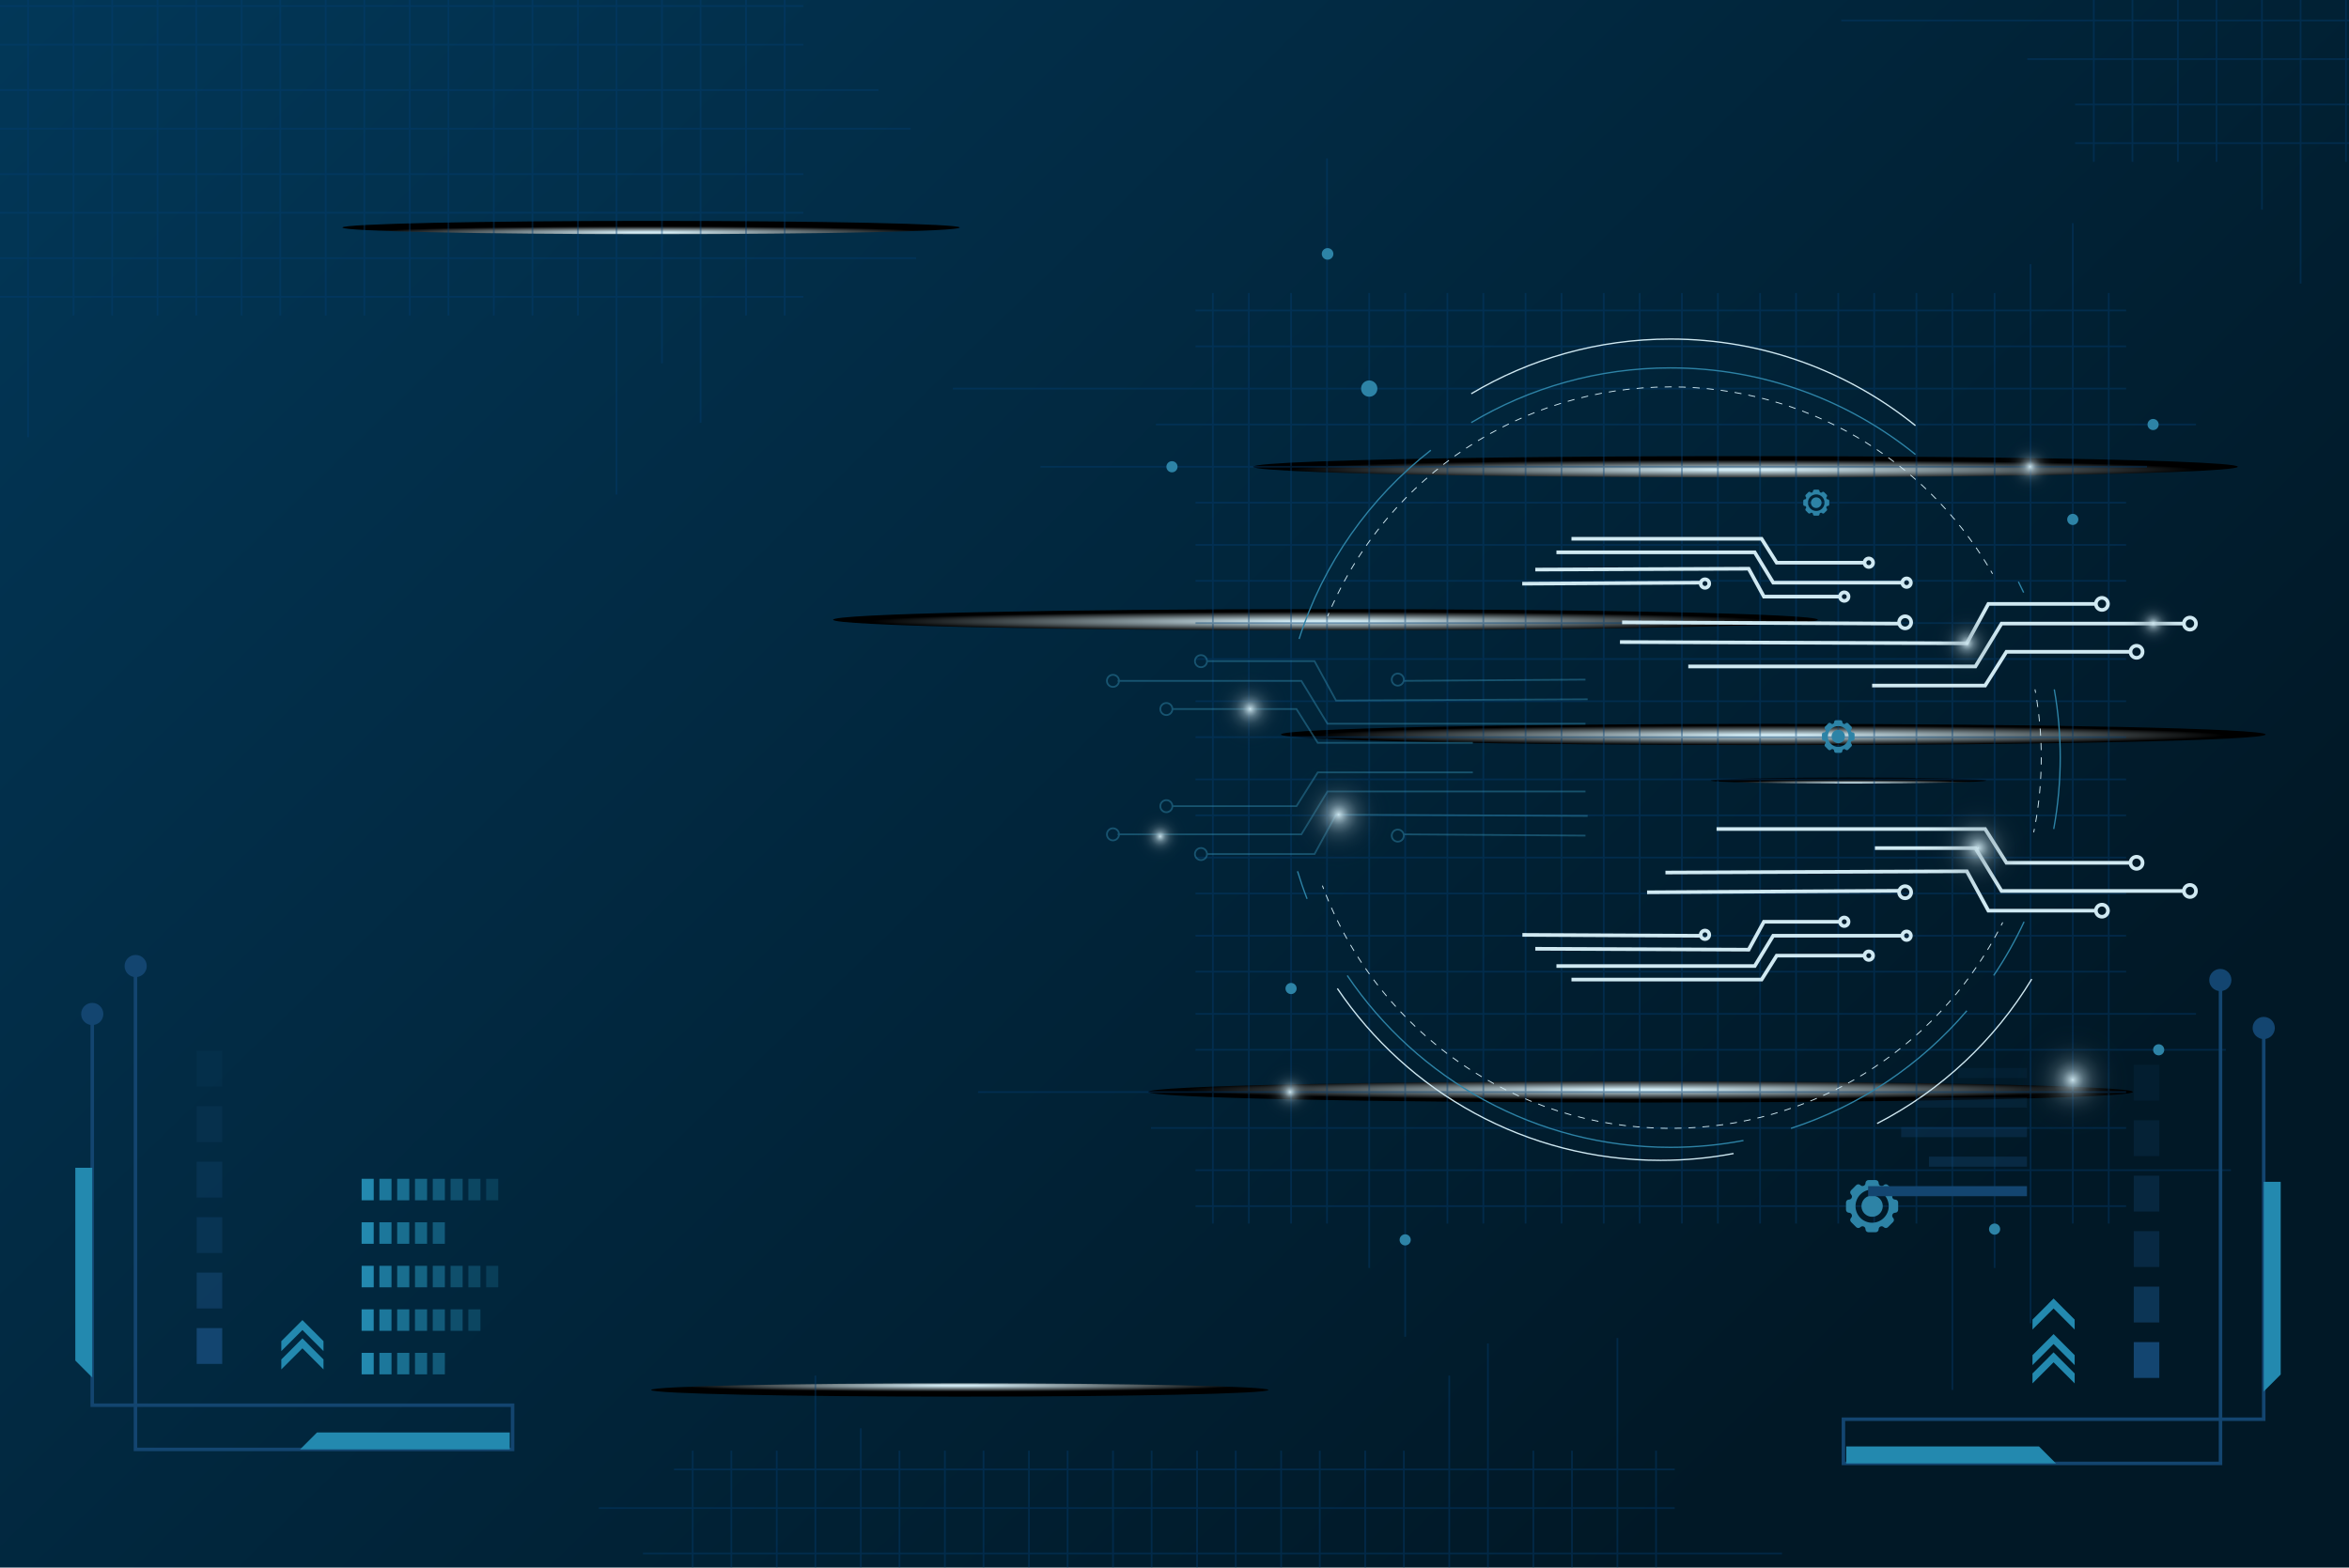 <?xml version="1.0" encoding="UTF-8"?>
<svg xmlns="http://www.w3.org/2000/svg" xmlns:xlink="http://www.w3.org/1999/xlink" viewBox="0 0 1348.47 900">
  <defs>
    <style>
      .cls-1, .cls-2, .cls-3, .cls-4, .cls-5, .cls-6, .cls-7, .cls-8, .cls-9, .cls-10 {
        fill: none;
      }

      .cls-1, .cls-2, .cls-3, .cls-4, .cls-5, .cls-7, .cls-8, .cls-9, .cls-10 {
        stroke-miterlimit: 10;
      }

      .cls-1, .cls-2, .cls-3, .cls-9, .cls-10 {
        stroke: #d0e9f2;
      }

      .cls-1, .cls-2, .cls-9, .cls-10 {
        stroke-width: .5px;
      }

      .cls-11 {
        opacity: .22;
      }

      .cls-11, .cls-12, .cls-13, .cls-14, .cls-15, .cls-16, .cls-17, .cls-18, .cls-19, .cls-20, .cls-21, .cls-22, .cls-23, .cls-24, .cls-25, .cls-26, .cls-27, .cls-6, .cls-28, .cls-29, .cls-30, .cls-31, .cls-32, .cls-33, .cls-34, .cls-35, .cls-36, .cls-37, .cls-38, .cls-39, .cls-40, .cls-41, .cls-42, .cls-43 {
        stroke-width: 0px;
      }

      .cls-11, .cls-12, .cls-17, .cls-21, .cls-25, .cls-29 {
        fill: #134570;
      }

      .cls-12, .cls-44 {
        opacity: .4;
      }

      .cls-13 {
        fill: url(#radial-gradient-16);
      }

      .cls-14 {
        opacity: .53;
      }

      .cls-14, .cls-19, .cls-22, .cls-24, .cls-28, .cls-38, .cls-40, .cls-42 {
        fill: #2389af;
      }

      .cls-2 {
        stroke-dasharray: 0 0 4 4;
      }

      .cls-15 {
        fill: url(#linear-gradient);
      }

      .cls-16 {
        fill: #2d83a6;
      }

      .cls-18 {
        fill: url(#radial-gradient-7);
      }

      .cls-18, .cls-30, .cls-31, .cls-32, .cls-33, .cls-34, .cls-36 {
        mix-blend-mode: color-dodge;
      }

      .cls-45 {
        opacity: .5;
      }

      .cls-3, .cls-8 {
        stroke-width: .75px;
      }

      .cls-20 {
        fill: #d0e9f2;
      }

      .cls-21 {
        opacity: .34;
      }

      .cls-22 {
        opacity: .82;
      }

      .cls-23 {
        fill: url(#radial-gradient-8);
      }

      .cls-46 {
        isolation: isolate;
      }

      .cls-24 {
        opacity: .32;
      }

      .cls-4 {
        stroke: #023e73;
      }

      .cls-25 {
        opacity: .64;
      }

      .cls-26 {
        fill: url(#radial-gradient-13);
      }

      .cls-5 {
        stroke: #134570;
        stroke-width: 2px;
      }

      .cls-27 {
        fill: url(#radial-gradient-12);
      }

      .cls-28 {
        opacity: .24;
      }

      .cls-29 {
        opacity: .15;
      }

      .cls-30 {
        fill: url(#radial-gradient);
      }

      .cls-31 {
        fill: url(#radial-gradient-3);
      }

      .cls-32 {
        fill: url(#radial-gradient-5);
      }

      .cls-47 {
        clip-path: url(#clippath);
      }

      .cls-7, .cls-8 {
        stroke: #2d83a6;
      }

      .cls-33 {
        fill: url(#radial-gradient-4);
      }

      .cls-34 {
        fill: url(#radial-gradient-2);
      }

      .cls-35 {
        fill: url(#radial-gradient-14);
      }

      .cls-36 {
        fill: url(#radial-gradient-6);
      }

      .cls-37 {
        fill: url(#radial-gradient-10);
      }

      .cls-38 {
        opacity: .62;
      }

      .cls-39 {
        fill: url(#radial-gradient-15);
      }

      .cls-40 {
        opacity: .72;
      }

      .cls-41 {
        fill: url(#radial-gradient-9);
      }

      .cls-42 {
        opacity: .41;
      }

      .cls-43 {
        fill: url(#radial-gradient-11);
      }

      .cls-9 {
        stroke-dasharray: 0 0 4.14 4.14;
      }

      .cls-10 {
        stroke-dasharray: 0 0 4.03 4.03;
      }
    </style>
    <linearGradient id="linear-gradient" x1="63.46" y1="-177.28" x2="1027.87" y2="813.19" gradientUnits="userSpaceOnUse">
      <stop offset=".04" stop-color="#023859"/>
      <stop offset="1" stop-color="#011826"/>
    </linearGradient>
    <radialGradient id="radial-gradient" cx="259.92" cy="1454.24" fx="259.92" fy="1454.24" r="60.6" gradientTransform="translate(-270.63 480.3) scale(4.66 .1)" gradientUnits="userSpaceOnUse">
      <stop offset=".07" stop-color="#d0e9f2"/>
      <stop offset=".92" stop-color="#000"/>
    </radialGradient>
    <radialGradient id="radial-gradient-2" cx="272.83" cy="-2106.43" fx="272.83" fy="-2106.43" r="60.6" xlink:href="#radial-gradient"/>
    <radialGradient id="radial-gradient-3" cx="221.14" cy="-1235.09" fx="221.14" fy="-1235.09" r="60.6" xlink:href="#radial-gradient"/>
    <radialGradient id="radial-gradient-4" cx="138.15" cy="-3468.9" fx="138.15" fy="-3468.9" r="37.99" xlink:href="#radial-gradient"/>
    <radialGradient id="radial-gradient-5" cx="176.14" cy="3151.9" fx="176.14" fy="3151.9" r="37.99" xlink:href="#radial-gradient"/>
    <radialGradient id="radial-gradient-6" cx="-713.38" cy="-817.42" fx="-713.38" fy="-817.42" r="60.61" gradientTransform="translate(130.09 425.07) rotate(-180) scale(1.31 .03)" xlink:href="#radial-gradient"/>
    <radialGradient id="radial-gradient-7" cx="276.26" cy="-581.45" fx="276.26" fy="-581.45" r="60.6" xlink:href="#radial-gradient"/>
    <radialGradient id="radial-gradient-8" cx="1129.1" cy="369.34" fx="1129.1" fy="369.34" r="39.73" gradientTransform="translate(1312.22 -804.43) rotate(80.75)" gradientUnits="userSpaceOnUse">
      <stop offset="0" stop-color="#d0e9f2"/>
      <stop offset=".01" stop-color="rgba(200, 225, 234, .96)" stop-opacity=".96"/>
      <stop offset=".1" stop-color="rgba(154, 178, 189, .74)" stop-opacity=".74"/>
      <stop offset=".19" stop-color="rgba(113, 137, 148, .54)" stop-opacity=".54"/>
      <stop offset=".28" stop-color="rgba(78, 102, 114, .38)" stop-opacity=".38"/>
      <stop offset=".37" stop-color="rgba(50, 74, 86, .24)" stop-opacity=".24"/>
      <stop offset=".47" stop-color="rgba(28, 52, 65, .13)" stop-opacity=".13"/>
      <stop offset=".56" stop-color="rgba(13, 36, 50, .06)" stop-opacity=".06"/>
      <stop offset=".67" stop-color="rgba(3, 27, 40, .01)" stop-opacity=".01"/>
      <stop offset=".78" stop-color="#011826" stop-opacity="0"/>
    </radialGradient>
    <radialGradient id="radial-gradient-9" cx="717.66" cy="407.08" fx="717.66" fy="407.08" r="44.12" gradientTransform="matrix(1,0,0,1,0,0)" xlink:href="#radial-gradient-8"/>
    <radialGradient id="radial-gradient-10" cx="1165.39" cy="267.98" fx="1165.39" fy="267.98" r="33.39" gradientTransform="matrix(1,0,0,1,0,0)" xlink:href="#radial-gradient-8"/>
    <radialGradient id="radial-gradient-11" cx="1189.9" cy="619.98" fx="1189.9" fy="619.98" r="61.16" gradientTransform="translate(1517.9 -681.04) rotate(76.63)" xlink:href="#radial-gradient-8"/>
    <radialGradient id="radial-gradient-12" cx="740.54" cy="626.98" fx="740.54" fy="626.98" r="33.39" gradientTransform="translate(1237.63 -206.34) rotate(80.56)" xlink:href="#radial-gradient-8"/>
    <radialGradient id="radial-gradient-13" cx="768.47" cy="467.72" fx="768.47" fy="467.72" r="58.75" gradientTransform="translate(1048.37 -387.25) rotate(76.8)" xlink:href="#radial-gradient-8"/>
    <radialGradient id="radial-gradient-14" cx="1135.51" cy="486.93" fx="1135.51" fy="486.93" r="58.75" gradientTransform="translate(1315.86 -735.35) rotate(75.18)" xlink:href="#radial-gradient-8"/>
    <radialGradient id="radial-gradient-15" cx="1236.01" cy="358.03" fx="1236.01" fy="358.03" r="30.45" gradientTransform="translate(1391.92 -919.32) rotate(80.8)" xlink:href="#radial-gradient-8"/>
    <radialGradient id="radial-gradient-16" cx="666.1" cy="480.19" fx="666.1" fy="480.19" r="30.45" gradientTransform="translate(589.73 -337.39) rotate(48.88)" xlink:href="#radial-gradient-8"/>
    <clipPath id="clippath">
      <rect class="cls-6" width="1348.47" height="900"/>
    </clipPath>
  </defs>
  <g class="cls-46">
    <g id="Layer_2" data-name="Layer 2">
      <g id="OBJECTS">
        <g>
          <rect class="cls-15" width="1348.47" height="900"/>
          <g>
            <path class="cls-30" d="M1224.43,626.89c0,3.37-126.54,6.11-282.64,6.11s-282.64-2.74-282.64-6.11,126.54-6.11,282.64-6.11,282.64,2.74,282.64,6.11Z"/>
            <ellipse class="cls-34" cx="1001.98" cy="267.98" rx="282.64" ry="6.11"/>
            <path class="cls-31" d="M1043.54,355.81c0,3.37-126.54,6.11-282.64,6.11s-282.64-2.74-282.64-6.11,126.54-6.11,282.64-6.11,282.64,2.74,282.64,6.11Z"/>
            <ellipse class="cls-33" cx="373.77" cy="130.64" rx="177.19" ry="3.83"/>
            <path class="cls-32" d="M728.16,798.02c0,2.12-79.33,3.83-177.19,3.83s-177.19-1.71-177.19-3.83,79.33-3.83,177.19-3.83,177.19,1.71,177.19,3.83Z"/>
            <ellipse class="cls-36" cx="1061.19" cy="448.12" rx="79.09" ry="1.71"/>
            <path class="cls-18" d="M1300.62,421.69c0,3.37-126.54,6.11-282.64,6.11s-282.64-2.74-282.64-6.11,126.54-6.11,282.64-6.11,282.64,2.74,282.64,6.11Z"/>
            <g class="cls-44">
              <g>
                <line class="cls-4" x1="716.91" y1="168.24" x2="716.91" y2="702.47"/>
                <line class="cls-4" x1="696.27" y1="702.47" x2="696.27" y2="168.24"/>
                <line class="cls-4" x1="761.78" y1="90.95" x2="761.78" y2="702.47"/>
                <line class="cls-4" x1="741.15" y1="702.47" x2="741.15" y2="168.24"/>
                <line class="cls-4" x1="806.66" y1="168.24" x2="806.66" y2="767.46"/>
                <line class="cls-4" x1="786.02" y1="728" x2="786.02" y2="168.24"/>
                <line class="cls-4" x1="851.53" y1="168.24" x2="851.53" y2="702.47"/>
                <line class="cls-4" x1="830.9" y1="702.47" x2="830.9" y2="168.24"/>
                <line class="cls-4" x1="896.41" y1="168.24" x2="896.41" y2="702.47"/>
                <line class="cls-4" x1="875.77" y1="702.47" x2="875.77" y2="168.24"/>
                <line class="cls-4" x1="941.28" y1="168.24" x2="941.28" y2="702.47"/>
                <line class="cls-4" x1="920.65" y1="702.47" x2="920.65" y2="168.24"/>
                <line class="cls-4" x1="986.16" y1="168.24" x2="986.16" y2="702.47"/>
                <line class="cls-4" x1="965.52" y1="702.47" x2="965.52" y2="168.24"/>
                <line class="cls-4" x1="1031.03" y1="168.24" x2="1031.03" y2="702.47"/>
                <line class="cls-4" x1="1010.4" y1="702.47" x2="1010.4" y2="168.24"/>
                <line class="cls-4" x1="1075.9" y1="168.24" x2="1075.9" y2="702.47"/>
                <line class="cls-4" x1="1055.27" y1="702.47" x2="1055.27" y2="168.24"/>
                <line class="cls-4" x1="1120.78" y1="168.24" x2="1120.78" y2="798.02"/>
                <line class="cls-4" x1="1100.15" y1="702.47" x2="1100.15" y2="168.24"/>
                <line class="cls-4" x1="1165.65" y1="151.66" x2="1165.65" y2="759.73"/>
                <line class="cls-4" x1="1145.02" y1="728" x2="1145.02" y2="168.24"/>
                <line class="cls-4" x1="1210.53" y1="168.24" x2="1210.53" y2="702.47"/>
                <line class="cls-4" x1="1189.9" y1="702.47" x2="1189.9" y2="128.12"/>
              </g>
              <g>
                <line class="cls-4" x1="686.29" y1="671.85" x2="1280.68" y2="671.85"/>
                <line class="cls-4" x1="1220.52" y1="692.48" x2="686.29" y2="692.48"/>
                <line class="cls-4" x1="561.46" y1="626.98" x2="1220.52" y2="626.98"/>
                <line class="cls-4" x1="1220.52" y1="647.61" x2="660.76" y2="647.61"/>
                <line class="cls-4" x1="686.29" y1="582.1" x2="1260.63" y2="582.1"/>
                <line class="cls-4" x1="1277.78" y1="602.73" x2="686.29" y2="602.73"/>
                <line class="cls-4" x1="686.29" y1="537.23" x2="1220.52" y2="537.23"/>
                <line class="cls-4" x1="1220.52" y1="557.86" x2="686.29" y2="557.86"/>
                <line class="cls-4" x1="686.29" y1="492.35" x2="1220.52" y2="492.35"/>
                <line class="cls-4" x1="1220.52" y1="512.98" x2="686.29" y2="512.98"/>
                <line class="cls-4" x1="686.29" y1="447.48" x2="1220.52" y2="447.48"/>
                <line class="cls-4" x1="1220.52" y1="468.11" x2="686.29" y2="468.11"/>
                <line class="cls-4" x1="686.29" y1="402.6" x2="1220.52" y2="402.6"/>
                <line class="cls-4" x1="1220.52" y1="423.23" x2="686.29" y2="423.23"/>
                <line class="cls-4" x1="686.29" y1="357.73" x2="1220.52" y2="357.73"/>
                <line class="cls-4" x1="1220.52" y1="378.36" x2="686.29" y2="378.36"/>
                <line class="cls-4" x1="686.29" y1="312.85" x2="1220.52" y2="312.85"/>
                <line class="cls-4" x1="1220.52" y1="333.48" x2="686.29" y2="333.48"/>
                <line class="cls-4" x1="597.3" y1="267.98" x2="1232.51" y2="267.98"/>
                <line class="cls-4" x1="1220.52" y1="288.61" x2="686.29" y2="288.61"/>
                <line class="cls-4" x1="547" y1="223.1" x2="1220.52" y2="223.1"/>
                <line class="cls-4" x1="1260.63" y1="243.73" x2="663.56" y2="243.73"/>
                <line class="cls-4" x1="686.29" y1="178.23" x2="1220.52" y2="178.23"/>
                <line class="cls-4" x1="1220.52" y1="198.86" x2="686.29" y2="198.86"/>
              </g>
            </g>
            <g class="cls-45">
              <polyline class="cls-7" points="911.4 401.49 766.97 402.21 754.62 379.59 692.9 379.59"/>
              <line class="cls-7" x1="910.16" y1="390.18" x2="805.88" y2="390.9"/>
              <polyline class="cls-7" points="845.49 426.49 756.49 426.49 744.25 407.08 672.78 407.08"/>
              <polyline class="cls-7" points="910.16 415.5 762.06 415.5 747.07 390.9 641.59 390.9"/>
              <path class="cls-7" d="M635.44,390.9c0-1.92,1.55-3.47,3.47-3.47s3.47,1.55,3.47,3.47-1.55,3.47-3.47,3.47-3.47-1.55-3.47-3.47Z"/>
              <path class="cls-7" d="M666.09,407.08c0-1.92,1.55-3.47,3.47-3.47s3.47,1.55,3.47,3.47-1.55,3.47-3.47,3.47-3.47-1.55-3.47-3.47Z"/>
              <path class="cls-7" d="M685.96,379.59c0-1.92,1.55-3.47,3.47-3.47s3.47,1.55,3.47,3.47-1.55,3.47-3.47,3.47-3.47-1.55-3.47-3.47Z"/>
              <path class="cls-7" d="M798.94,390.18c0-1.92,1.55-3.47,3.47-3.47s3.47,1.55,3.47,3.47-1.55,3.47-3.47,3.47-3.47-1.55-3.47-3.47Z"/>
            </g>
            <g class="cls-45">
              <polyline class="cls-7" points="911.4 468.44 766.97 467.72 754.62 490.34 692.9 490.34"/>
              <line class="cls-7" x1="910.16" y1="479.75" x2="805.88" y2="479.03"/>
              <polyline class="cls-7" points="845.49 443.44 756.49 443.44 744.25 462.85 672.78 462.85"/>
              <polyline class="cls-7" points="910.16 454.43 762.06 454.43 747.07 479.03 641.59 479.03"/>
              <path class="cls-7" d="M635.44,479.03c0,1.92,1.55,3.47,3.47,3.47s3.47-1.55,3.47-3.47-1.55-3.47-3.47-3.47-3.47,1.55-3.47,3.47Z"/>
              <path class="cls-7" d="M666.09,462.85c0,1.92,1.55,3.47,3.47,3.47s3.47-1.55,3.47-3.47-1.55-3.47-3.47-3.47-3.47,1.55-3.47,3.47Z"/>
              <path class="cls-7" d="M685.96,490.34c0,1.92,1.55,3.47,3.47,3.47s3.47-1.55,3.47-3.47-1.55-3.47-3.47-3.47-3.47,1.55-3.47,3.47Z"/>
              <path class="cls-7" d="M798.94,479.75c0,1.92,1.55,3.47,3.47,3.47s3.47-1.55,3.47-3.47-1.55-3.47-3.47-3.47-3.47,1.55-3.47,3.47Z"/>
            </g>
            <g>
              <path class="cls-1" d="M1168.21,395.8c.12.65.24,1.31.36,1.97"/>
              <path class="cls-9" d="M1169.25,401.84c1.69,10.79,2.56,21.86,2.56,33.12,0,13.29-1.22,26.29-3.55,38.9"/>
              <path class="cls-1" d="M1167.87,475.9c-.13.65-.26,1.31-.39,1.96"/>
            </g>
            <g>
              <path class="cls-1" d="M762.11,353.83c.25-.62.51-1.23.77-1.84"/>
              <path class="cls-10" d="M764.49,348.3c33.19-74.36,107.78-126.18,194.47-126.18,77.72,0,145.71,41.65,182.86,103.85"/>
              <path class="cls-1" d="M1142.84,327.7c.34.58.67,1.15,1,1.73"/>
            </g>
            <g>
              <path class="cls-1" d="M1149.68,529.56c-.3.6-.6,1.19-.9,1.79"/>
              <path class="cls-2" d="M1146.94,534.9c-35.79,67.19-106.55,112.92-187.98,112.92-90.31,0-167.48-56.24-198.4-135.6"/>
              <path class="cls-1" d="M759.84,510.35c-.24-.62-.47-1.25-.7-1.88"/>
            </g>
            <path class="cls-8" d="M844.59,242.61c33.47-19.94,72.58-31.39,114.36-31.39,53.28,0,102.2,18.62,140.63,49.7"/>
            <path class="cls-3" d="M844.59,226.05c33.47-19.94,72.58-31.39,114.36-31.39,53.28,0,102.2,18.62,140.63,49.7"/>
            <path class="cls-8" d="M745.76,366.84c13.84-43.36,40.55-80.97,75.62-108.35"/>
            <path class="cls-8" d="M750.35,516.05c-2.02-5.18-3.85-10.46-5.48-15.83"/>
            <path class="cls-8" d="M1000.86,654.8c-13.58,2.57-27.58,3.92-41.91,3.92-77.23,0-145.33-39.13-185.54-98.65"/>
            <path class="cls-3" d="M995.19,662.27c-13.58,2.57-27.58,3.92-41.91,3.92-77.23,0-145.33-39.13-185.54-98.65"/>
            <path class="cls-8" d="M1129.1,580.29c-26.49,30.98-61.29,54.64-100.96,67.53"/>
            <path class="cls-3" d="M1166.34,562.13c-21.15,34.85-51.69,63.81-88.76,82.91"/>
            <path class="cls-8" d="M1161.95,529.22c-5.01,10.78-10.86,21.09-17.45,30.85"/>
            <path class="cls-8" d="M1179.29,395.8c2.25,12.72,3.42,25.81,3.42,39.17s-1.29,27.69-3.74,40.98"/>
            <path class="cls-8" d="M1158.68,333.98c1.04,2.05,2.05,4.12,3.02,6.21"/>
            <g>
              <polygon class="cls-20" points="1203.17 523.9 1140.83 523.9 1128.47 501.27 956.08 501.99 956.07 499.9 1129.72 499.17 1142.07 521.8 1203.17 521.8 1203.17 523.9"/>
              <rect class="cls-20" x="945.5" y="510.85" width="144.69" height="2.1" transform="translate(-3 6.01) rotate(-.34)"/>
              <polygon class="cls-20" points="1223.28 496.4 1151.24 496.4 1139 476.99 985.41 476.99 985.41 474.9 1140.15 474.9 1152.4 494.31 1223.28 494.31 1223.28 496.4"/>
              <polygon class="cls-20" points="1254.48 512.58 1148.41 512.58 1133.42 487.98 1076.31 487.98 1076.31 485.88 1134.6 485.88 1149.59 510.49 1254.48 510.49 1254.48 512.58"/>
              <path class="cls-20" d="M1257.16,516.05c-2.49,0-4.52-2.03-4.52-4.52s2.03-4.52,4.52-4.52,4.52,2.03,4.52,4.52-2.03,4.52-4.52,4.52ZM1257.16,509.11c-1.34,0-2.42,1.09-2.42,2.42s1.09,2.42,2.42,2.42,2.42-1.09,2.42-2.42-1.09-2.42-2.42-2.42Z"/>
              <path class="cls-20" d="M1226.51,499.87c-2.49,0-4.52-2.03-4.52-4.52s2.03-4.52,4.52-4.52,4.52,2.03,4.52,4.52-2.03,4.52-4.52,4.52ZM1226.51,492.93c-1.34,0-2.42,1.09-2.42,2.42s1.09,2.42,2.42,2.42,2.42-1.09,2.42-2.42-1.09-2.42-2.42-2.42Z"/>
              <path class="cls-20" d="M1206.64,527.37c-2.49,0-4.52-2.03-4.52-4.52s2.03-4.52,4.52-4.52,4.52,2.03,4.52,4.52-2.03,4.52-4.52,4.52ZM1206.64,520.43c-1.34,0-2.42,1.09-2.42,2.42s1.09,2.42,2.42,2.42,2.42-1.09,2.42-2.42-1.09-2.42-2.42-2.42Z"/>
              <path class="cls-20" d="M1093.66,516.78c-2.49,0-4.52-2.03-4.52-4.52s2.03-4.52,4.52-4.52,4.52,2.03,4.52,4.52-2.03,4.52-4.52,4.52ZM1093.66,509.83c-1.34,0-2.42,1.09-2.42,2.42s1.09,2.42,2.42,2.42,2.42-1.09,2.42-2.42-1.09-2.42-2.42-2.42Z"/>
            </g>
            <g>
              <polygon class="cls-20" points="1004.46 546.28 1003.84 546.28 881.35 545.77 881.36 543.67 1003.22 544.18 1011.96 528.16 1056.28 528.16 1056.28 530.26 1013.21 530.26 1004.46 546.28"/>
              <rect class="cls-20" x="924.04" y="485.75" width="2.1" height="102.43" transform="translate(383.52 1459.36) rotate(-89.71)"/>
              <polygon class="cls-20" points="1011.84 563.46 902.12 563.46 902.12 561.37 1010.68 561.37 1019.35 547.63 1070.52 547.63 1070.52 549.72 1020.5 549.72 1011.84 563.46"/>
              <polygon class="cls-20" points="1007.91 555.69 893.49 555.69 893.49 553.59 1006.73 553.59 1017.34 536.17 1092.6 536.17 1092.6 538.27 1018.52 538.27 1007.91 555.69"/>
              <path class="cls-20" d="M1094.5,540.72c-1.93,0-3.5-1.57-3.5-3.51s1.57-3.5,3.5-3.5,3.51,1.57,3.51,3.5-1.57,3.51-3.51,3.51ZM1094.5,535.81c-.78,0-1.41.63-1.41,1.41s.63,1.41,1.41,1.41,1.41-.63,1.41-1.41-.63-1.41-1.41-1.41Z"/>
              <path class="cls-20" d="M1072.8,552.18c-1.93,0-3.5-1.57-3.5-3.51s1.57-3.51,3.5-3.51,3.51,1.57,3.51,3.51-1.57,3.51-3.51,3.51ZM1072.8,547.27c-.78,0-1.41.63-1.41,1.41s.63,1.41,1.41,1.41,1.41-.63,1.41-1.41-.63-1.41-1.41-1.41Z"/>
              <path class="cls-20" d="M1058.73,532.72c-1.93,0-3.51-1.57-3.51-3.51s1.57-3.5,3.51-3.5,3.5,1.57,3.5,3.5-1.57,3.51-3.5,3.51ZM1058.73,527.8c-.78,0-1.41.63-1.41,1.41s.63,1.41,1.41,1.41,1.41-.63,1.41-1.41-.63-1.41-1.41-1.41Z"/>
              <path class="cls-20" d="M978.76,540.21c-1.93,0-3.51-1.57-3.51-3.5s1.57-3.51,3.51-3.51,3.51,1.57,3.51,3.51-1.57,3.5-3.51,3.5ZM978.76,535.3c-.78,0-1.41.63-1.41,1.41s.63,1.41,1.41,1.41,1.41-.63,1.41-1.41-.63-1.41-1.41-1.41Z"/>
            </g>
            <g>
              <polygon class="cls-20" points="1056.28 343.58 1011.96 343.58 1003.22 327.56 881.36 328.07 881.35 325.97 1004.46 325.46 1013.21 341.48 1056.28 341.48 1056.28 343.58"/>
              <rect class="cls-20" x="873.87" y="333.73" width="102.43" height="2.1" transform="translate(-1.93 5.37) rotate(-.33)"/>
              <polygon class="cls-20" points="1070.52 324.11 1019.35 324.11 1010.68 310.37 902.12 310.37 902.12 308.28 1011.84 308.28 1020.5 322.02 1070.52 322.02 1070.52 324.11"/>
              <polygon class="cls-20" points="1092.6 335.57 1017.34 335.57 1006.73 318.15 893.49 318.15 893.49 316.06 1007.91 316.06 1018.52 333.47 1092.6 333.47 1092.6 335.57"/>
              <path class="cls-20" d="M1094.5,338.03c-1.93,0-3.5-1.57-3.5-3.5s1.57-3.51,3.5-3.51,3.51,1.57,3.51,3.51-1.57,3.5-3.51,3.5ZM1094.5,333.11c-.78,0-1.41.63-1.41,1.41s.63,1.41,1.41,1.41,1.41-.63,1.41-1.41-.63-1.41-1.41-1.41Z"/>
              <path class="cls-20" d="M1072.8,326.57c-1.93,0-3.5-1.57-3.5-3.5s1.57-3.5,3.5-3.5,3.51,1.57,3.51,3.5-1.57,3.5-3.51,3.5ZM1072.8,321.66c-.78,0-1.41.63-1.41,1.41s.63,1.41,1.41,1.41,1.41-.63,1.41-1.41-.63-1.41-1.41-1.41Z"/>
              <path class="cls-20" d="M1058.73,346.03c-1.93,0-3.51-1.57-3.51-3.5s1.57-3.51,3.51-3.51,3.5,1.57,3.5,3.51-1.57,3.5-3.5,3.5ZM1058.73,341.12c-.78,0-1.41.63-1.41,1.41s.63,1.41,1.41,1.41,1.41-.63,1.41-1.41-.63-1.41-1.41-1.41Z"/>
              <path class="cls-20" d="M978.76,338.54c-1.93,0-3.51-1.57-3.51-3.5s1.57-3.51,3.51-3.51,3.51,1.57,3.51,3.51-1.57,3.5-3.51,3.5ZM978.76,333.62c-.78,0-1.41.63-1.41,1.41s.63,1.41,1.41,1.41,1.41-.63,1.41-1.41-.63-1.41-1.41-1.41Z"/>
            </g>
            <g>
              <polygon class="cls-20" points="1129.72 370.39 929.95 369.67 929.96 367.57 1128.47 368.29 1140.83 345.67 1203.17 345.67 1203.17 347.76 1142.07 347.76 1129.72 370.39"/>
              <rect class="cls-20" x="1009.64" y="278.16" width="2.1" height="159.01" transform="translate(648.44 1366.72) rotate(-89.74)"/>
              <polygon class="cls-20" points="1140.15 394.67 1074.71 394.67 1074.71 392.57 1139 392.57 1151.24 373.16 1223.28 373.16 1223.28 375.26 1152.4 375.26 1140.15 394.67"/>
              <polygon class="cls-20" points="1134.6 383.68 969.17 383.68 969.17 381.58 1133.42 381.58 1148.41 356.98 1254.48 356.98 1254.48 359.07 1149.59 359.07 1134.6 383.68"/>
              <path class="cls-20" d="M1257.16,362.55c-2.49,0-4.52-2.03-4.52-4.52s2.03-4.52,4.52-4.52,4.52,2.03,4.52,4.52-2.03,4.52-4.52,4.52ZM1257.16,355.61c-1.34,0-2.42,1.09-2.42,2.42s1.09,2.42,2.42,2.42,2.42-1.09,2.42-2.42-1.09-2.42-2.42-2.42Z"/>
              <path class="cls-20" d="M1226.51,378.73c-2.49,0-4.52-2.03-4.52-4.52s2.03-4.52,4.52-4.52,4.52,2.03,4.52,4.52-2.03,4.52-4.52,4.52ZM1226.51,371.79c-1.34,0-2.42,1.09-2.42,2.42s1.09,2.42,2.42,2.42,2.42-1.09,2.42-2.42-1.09-2.42-2.42-2.42Z"/>
              <path class="cls-20" d="M1206.64,351.23c-2.49,0-4.52-2.03-4.52-4.52s2.03-4.52,4.52-4.52,4.52,2.03,4.52,4.52-2.03,4.52-4.52,4.52ZM1206.64,344.29c-1.34,0-2.42,1.09-2.42,2.42s1.09,2.42,2.42,2.42,2.42-1.09,2.42-2.42-1.09-2.42-2.42-2.42Z"/>
              <path class="cls-20" d="M1093.66,361.82c-2.49,0-4.52-2.03-4.52-4.52s2.03-4.52,4.52-4.52,4.52,2.03,4.52,4.52-2.03,4.52-4.52,4.52ZM1093.66,354.88c-1.34,0-2.42,1.09-2.42,2.42s1.09,2.42,2.42,2.42,2.42-1.09,2.42-2.42-1.09-2.42-2.42-2.42Z"/>
            </g>
            <g>
              <path class="cls-16" d="M1087.95,688.71h0c-1.52,0-2.28-1.84-1.21-2.92h0c.67-.67.67-1.75,0-2.42l-2.93-2.93c-.67-.67-1.75-.67-2.42,0h0c-1.08,1.08-2.92.31-2.92-1.21h0c0-.94-.76-1.71-1.71-1.71h-4.14c-.94,0-1.71.76-1.71,1.71,0,1.52-1.84,2.28-2.92,1.21h0c-.67-.67-1.75-.67-2.42,0l-2.93,2.93c-.67.67-.67,1.75,0,2.42h0c1.08,1.08.31,2.92-1.21,2.92-.94,0-1.71.76-1.71,1.71v4.14c0,.94.76,1.71,1.71,1.71h0c1.52,0,2.28,1.84,1.21,2.92h0c-.67.67-.67,1.75,0,2.42l2.93,2.93c.67.67,1.75.67,2.42,0h0c1.08-1.08,2.92-.31,2.92,1.21h0c0,.94.76,1.71,1.71,1.71h4.14c.94,0,1.71-.76,1.71-1.71h0c0-1.52,1.84-2.28,2.92-1.21h0c.67.67,1.75.67,2.42,0l2.93-2.93c.67-.67.67-1.75,0-2.42h0c-1.08-1.08-.31-2.92,1.21-2.92h0c.94,0,1.71-.76,1.71-1.71v-4.14c0-.94-.76-1.71-1.71-1.71ZM1074.71,702.01c-5.26,0-9.53-4.27-9.53-9.53s4.27-9.53,9.53-9.53,9.53,4.27,9.53,9.53-4.27,9.53-9.53,9.53Z"/>
              <path class="cls-16" d="M1080.83,692.48c0,3.38-2.74,6.12-6.12,6.12s-6.12-2.74-6.12-6.12,2.74-6.12,6.12-6.12,6.12,2.74,6.12,6.12Z"/>
            </g>
            <g>
              <path class="cls-16" d="M1049.25,286.72h0c-.76,0-1.14-.92-.6-1.46h0c.33-.33.33-.87,0-1.21l-1.46-1.46c-.33-.33-.87-.33-1.21,0h0c-.54.54-1.46.16-1.46-.6h0c0-.47-.38-.85-.85-.85h-2.07c-.47,0-.85.38-.85.85,0,.76-.92,1.14-1.46.6h0c-.33-.33-.87-.33-1.21,0l-1.46,1.46c-.33.33-.33.87,0,1.21h0c.54.54.16,1.46-.6,1.46-.47,0-.85.38-.85.85v2.07c0,.47.38.85.85.85h0c.76,0,1.14.92.6,1.46h0c-.33.33-.33.87,0,1.21l1.46,1.46c.33.33.87.33,1.21,0h0c.54-.54,1.46-.16,1.46.6h0c0,.47.38.85.85.85h2.07c.47,0,.85-.38.85-.85h0c0-.76.92-1.14,1.46-.6h0c.33.33.87.33,1.21,0l1.46-1.46c.33-.33.33-.87,0-1.21h0c-.54-.54-.16-1.46.6-1.46h0c.47,0,.85-.38.85-.85v-2.07c0-.47-.38-.85-.85-.85ZM1042.63,293.37c-2.63,0-4.76-2.13-4.76-4.76s2.13-4.76,4.76-4.76,4.76,2.13,4.76,4.76-2.13,4.76-4.76,4.76Z"/>
              <path class="cls-16" d="M1045.69,288.61c0,1.69-1.37,3.06-3.06,3.06s-3.06-1.37-3.06-3.06,1.37-3.06,3.06-3.06,3.06,1.37,3.06,3.06Z"/>
            </g>
            <g>
              <path class="cls-16" d="M1063.57,420.49h0c-.95,0-1.43-1.15-.76-1.83h0c.42-.42.42-1.09,0-1.51l-1.83-1.83c-.42-.42-1.09-.42-1.51,0h0c-.67.67-1.83.2-1.83-.76h0c0-.59-.48-1.07-1.07-1.07h-2.59c-.59,0-1.07.48-1.07,1.07,0,.95-1.15,1.43-1.83.76h0c-.42-.42-1.09-.42-1.51,0l-1.83,1.83c-.42.42-.42,1.09,0,1.51h0c.67.67.2,1.83-.76,1.83-.59,0-1.07.48-1.07,1.07v2.59c0,.59.48,1.07,1.07,1.07h0c.95,0,1.43,1.15.76,1.83h0c-.42.42-.42,1.09,0,1.51l1.83,1.83c.42.42,1.09.42,1.51,0h0c.67-.67,1.83-.2,1.83.76h0c0,.59.48,1.07,1.07,1.07h2.59c.59,0,1.07-.48,1.07-1.07h0c0-.95,1.15-1.43,1.83-.76h0c.42.42,1.09.42,1.51,0l1.83-1.83c.42-.42.42-1.09,0-1.51h0c-.67-.67-.2-1.83.76-1.83h0c.59,0,1.07-.48,1.07-1.07v-2.59c0-.59-.48-1.07-1.07-1.07ZM1055.27,428.82c-3.3,0-5.97-2.67-5.97-5.97s2.67-5.97,5.97-5.97,5.97,2.67,5.97,5.97-2.67,5.97-5.97,5.97Z"/>
              <path class="cls-16" d="M1059.11,422.85c0,2.12-1.72,3.83-3.83,3.83s-3.83-1.72-3.83-3.83,1.72-3.83,3.83-3.83,3.83,1.72,3.83,3.83Z"/>
            </g>
            <circle class="cls-23" cx="1129.1" cy="369.34" r="20.6" transform="translate(583.14 1424.42) rotate(-80.75)"/>
            <circle class="cls-41" cx="717.66" cy="407.08" r="22.88"/>
            <circle class="cls-37" cx="1165.39" cy="267.98" r="17.31"/>
            <circle class="cls-43" cx="1189.9" cy="619.98" r="31.72" transform="translate(311.56 1634.25) rotate(-76.63)"/>
            <circle class="cls-27" cx="740.54" cy="626.98" r="17.31" transform="translate(.64 1254.71) rotate(-80.56)"/>
            <circle class="cls-26" cx="768.47" cy="467.72" r="30.47" transform="translate(137.64 1109.09) rotate(-76.8)"/>
            <circle class="cls-35" cx="1135.51" cy="486.93" r="30.47" transform="translate(374.38 1460.16) rotate(-75.18)"/>
            <circle class="cls-39" cx="1236.01" cy="358.03" r="15.79" transform="translate(685.07 1520.94) rotate(-80.8)"/>
            <circle class="cls-13" cx="666.09" cy="480.19" r="15.79" transform="translate(-133.71 666.13) rotate(-48.88)"/>
            <circle class="cls-16" cx="786.02" cy="223.1" r="4.68"/>
            <path class="cls-16" d="M675.98,267.98c0,1.77-1.43,3.2-3.2,3.2s-3.2-1.43-3.2-3.2,1.43-3.2,3.2-3.2,3.2,1.43,3.2,3.2Z"/>
            <path class="cls-16" d="M744.35,567.54c0,1.77-1.43,3.2-3.2,3.2s-3.2-1.43-3.2-3.2,1.43-3.2,3.2-3.2,3.2,1.43,3.2,3.2Z"/>
            <path class="cls-16" d="M1193.1,298.21c0,1.77-1.43,3.2-3.2,3.2s-3.2-1.43-3.2-3.2,1.43-3.2,3.2-3.2,3.2,1.43,3.2,3.2Z"/>
            <circle class="cls-16" cx="806.66" cy="711.85" r="3.2"/>
            <circle class="cls-16" cx="1239.21" cy="602.73" r="3.2"/>
            <path class="cls-16" d="M1148.22,705.67c0,1.77-1.43,3.2-3.2,3.2s-3.2-1.43-3.2-3.2,1.43-3.2,3.2-3.2,3.2,1.43,3.2,3.2Z"/>
            <path class="cls-16" d="M1239.21,243.73c0,1.77-1.43,3.2-3.2,3.2s-3.2-1.43-3.2-3.2,1.43-3.2,3.2-3.2,3.2,1.43,3.2,3.2Z"/>
            <circle class="cls-16" cx="762.11" cy="145.77" r="3.33"/>
          </g>
          <rect class="cls-6" width="1348.47" height="900"/>
          <g class="cls-47">
            <g>
              <g class="cls-44">
                <g>
                  <line class="cls-4" x1="16.12" y1="-393.35" x2="16.12" y2="251.04"/>
                  <line class="cls-4" x1="64.38" y1="-393.35" x2="64.38" y2="181.15"/>
                  <line class="cls-4" x1="42.2" y1="181.15" x2="42.2" y2="-393.35"/>
                  <line class="cls-4" x1="112.64" y1="-393.35" x2="112.64" y2="181.15"/>
                  <line class="cls-4" x1="90.45" y1="181.15" x2="90.45" y2="-393.35"/>
                  <line class="cls-4" x1="160.9" y1="-393.35" x2="160.9" y2="181.15"/>
                  <line class="cls-4" x1="138.71" y1="181.15" x2="138.71" y2="-393.35"/>
                  <line class="cls-4" x1="209.16" y1="-393.35" x2="209.16" y2="181.15"/>
                  <line class="cls-4" x1="186.97" y1="181.15" x2="186.97" y2="-393.35"/>
                  <line class="cls-4" x1="257.42" y1="-393.35" x2="257.42" y2="181.15"/>
                  <line class="cls-4" x1="235.23" y1="181.15" x2="235.23" y2="-393.35"/>
                  <line class="cls-4" x1="305.67" y1="-393.35" x2="305.67" y2="181.15"/>
                  <line class="cls-4" x1="283.49" y1="181.15" x2="283.49" y2="-393.35"/>
                  <line class="cls-4" x1="353.93" y1="-393.35" x2="353.93" y2="283.9"/>
                  <line class="cls-4" x1="331.74" y1="181.15" x2="331.74" y2="-393.35"/>
                  <line class="cls-4" x1="402.19" y1="-411.18" x2="402.19" y2="242.73"/>
                  <line class="cls-4" x1="380" y1="208.61" x2="380" y2="-393.35"/>
                  <line class="cls-4" x1="450.45" y1="-393.35" x2="450.45" y2="181.15"/>
                  <line class="cls-4" x1="428.26" y1="181.15" x2="428.26" y2="-436.5"/>
                </g>
                <g>
                  <line class="cls-4" x1="-113.32" y1="148.23" x2="525.88" y2="148.23"/>
                  <line class="cls-4" x1="461.19" y1="170.41" x2="-113.32" y2="170.41"/>
                  <line class="cls-4" x1="-247.56" y1="99.97" x2="461.19" y2="99.97"/>
                  <line class="cls-4" x1="461.19" y1="122.15" x2="-140.77" y2="122.15"/>
                  <line class="cls-4" x1="-113.32" y1="51.71" x2="504.33" y2="51.71"/>
                  <line class="cls-4" x1="522.77" y1="73.9" x2="-113.32" y2="73.9"/>
                  <line class="cls-4" x1="-113.32" y1="3.45" x2="461.19" y2="3.45"/>
                  <line class="cls-4" x1="461.19" y1="25.64" x2="-113.32" y2="25.64"/>
                </g>
              </g>
              <g class="cls-44">
                <g>
                  <line class="cls-4" x1="1224.16" y1="-481.58" x2="1224.16" y2="92.92"/>
                  <line class="cls-4" x1="1201.98" y1="92.92" x2="1201.98" y2="-481.58"/>
                  <line class="cls-4" x1="1272.42" y1="-564.7" x2="1272.42" y2="92.92"/>
                  <line class="cls-4" x1="1250.24" y1="92.92" x2="1250.24" y2="-481.58"/>
                  <line class="cls-4" x1="1320.68" y1="-481.58" x2="1320.68" y2="162.81"/>
                  <line class="cls-4" x1="1298.49" y1="120.38" x2="1298.49" y2="-481.58"/>
                  <line class="cls-4" x1="1346.75" y1="92.92" x2="1346.75" y2="-481.58"/>
                </g>
                <g>
                  <line class="cls-4" x1="1191.24" y1="60" x2="1830.44" y2="60"/>
                  <line class="cls-4" x1="1765.74" y1="82.18" x2="1191.24" y2="82.18"/>
                  <line class="cls-4" x1="1056.99" y1="11.74" x2="1765.74" y2="11.74"/>
                  <line class="cls-4" x1="1765.74" y1="33.92" x2="1163.78" y2="33.92"/>
                </g>
              </g>
              <g class="cls-44">
                <g>
                  <line class="cls-4" x1="369.08" y1="891.9" x2="1022.99" y2="891.9"/>
                  <line class="cls-4" x1="386.91" y1="843.64" x2="961.41" y2="843.64"/>
                  <line class="cls-4" x1="961.41" y1="865.83" x2="343.76" y2="865.83"/>
                </g>
                <g>
                  <line class="cls-4" x1="928.49" y1="1407.41" x2="928.49" y2="768.21"/>
                  <line class="cls-4" x1="950.67" y1="832.9" x2="950.67" y2="1407.41"/>
                  <line class="cls-4" x1="880.23" y1="1541.65" x2="880.23" y2="832.9"/>
                  <line class="cls-4" x1="902.41" y1="832.9" x2="902.41" y2="1434.86"/>
                  <line class="cls-4" x1="831.97" y1="1407.41" x2="831.97" y2="789.76"/>
                  <line class="cls-4" x1="854.16" y1="771.33" x2="854.16" y2="1407.41"/>
                  <line class="cls-4" x1="783.71" y1="1407.41" x2="783.71" y2="832.9"/>
                  <line class="cls-4" x1="805.9" y1="832.9" x2="805.9" y2="1407.41"/>
                  <line class="cls-4" x1="735.45" y1="1407.41" x2="735.45" y2="832.9"/>
                  <line class="cls-4" x1="757.64" y1="832.9" x2="757.64" y2="1407.41"/>
                  <line class="cls-4" x1="687.19" y1="1407.41" x2="687.19" y2="832.9"/>
                  <line class="cls-4" x1="709.38" y1="832.9" x2="709.38" y2="1407.41"/>
                  <line class="cls-4" x1="638.94" y1="1407.41" x2="638.94" y2="832.9"/>
                  <line class="cls-4" x1="661.12" y1="832.9" x2="661.12" y2="1407.41"/>
                  <line class="cls-4" x1="590.68" y1="1407.41" x2="590.68" y2="832.9"/>
                  <line class="cls-4" x1="612.87" y1="832.9" x2="612.87" y2="1407.41"/>
                  <line class="cls-4" x1="542.42" y1="1407.41" x2="542.42" y2="832.9"/>
                  <line class="cls-4" x1="564.61" y1="832.9" x2="564.61" y2="1407.41"/>
                  <line class="cls-4" x1="494.16" y1="1503.11" x2="494.16" y2="820"/>
                  <line class="cls-4" x1="516.35" y1="832.9" x2="516.35" y2="1407.41"/>
                  <line class="cls-4" x1="445.9" y1="1557.2" x2="445.9" y2="832.9"/>
                  <line class="cls-4" x1="468.09" y1="789.76" x2="468.09" y2="1431.85"/>
                  <line class="cls-4" x1="397.65" y1="1407.41" x2="397.65" y2="832.9"/>
                  <line class="cls-4" x1="419.83" y1="832.9" x2="419.83" y2="1407.41"/>
                </g>
              </g>
            </g>
          </g>
          <g>
            <g>
              <g>
                <polygon class="cls-19" points="1190.99 788.55 1190.99 794.25 1178.88 782.14 1166.77 794.25 1166.77 788.55 1176.03 779.29 1176.01 779.28 1178.88 776.43 1181.74 779.28 1181.73 779.29 1190.99 788.55"/>
                <g>
                  <polygon class="cls-19" points="1190.99 757.64 1190.99 763.34 1178.88 751.23 1166.77 763.34 1166.77 757.64 1176.03 748.38 1176.01 748.37 1178.88 745.52 1181.74 748.37 1181.73 748.38 1190.99 757.64"/>
                  <polygon class="cls-19" points="1190.99 778.05 1190.99 783.76 1178.88 771.65 1166.77 783.76 1166.77 778.05 1178.88 765.94 1190.99 778.05"/>
                </g>
              </g>
              <g>
                <g>
                  <rect class="cls-17" x="1224.92" y="770.54" width="14.66" height="20.56" transform="translate(2464.49 1561.64) rotate(180)"/>
                  <rect class="cls-25" x="1224.92" y="738.7" width="14.66" height="20.56" transform="translate(2464.49 1497.96) rotate(180)"/>
                  <rect class="cls-12" x="1224.92" y="706.86" width="14.66" height="20.56" transform="translate(2464.49 1434.27) rotate(180)"/>
                  <rect class="cls-21" x="1224.92" y="675.01" width="14.66" height="20.56" transform="translate(2464.49 1370.59) rotate(180)"/>
                  <rect class="cls-11" x="1224.92" y="643.17" width="14.66" height="20.56" transform="translate(2464.49 1306.9) rotate(180)"/>
                  <rect class="cls-29" x="1224.92" y="611.33" width="14.66" height="20.56" transform="translate(2464.49 1243.21) rotate(180)"/>
                </g>
                <g>
                  <polyline class="cls-5" points="1299.52 590.28 1299.52 814.82 1058.24 814.82 1058.24 840.18 1274.71 840.18 1274.71 562.66"/>
                  <circle class="cls-17" cx="1274.6" cy="562.66" r="6.37"/>
                  <circle class="cls-17" cx="1299.52" cy="590.2" r="6.37"/>
                </g>
              </g>
              <polygon class="cls-19" points="1180.23 840.18 1170.5 830.45 1059.85 830.45 1059.85 840.18 1180.23 840.18"/>
              <polygon class="cls-19" points="1299.52 798.89 1309.26 789.15 1309.26 678.51 1299.52 678.51 1299.52 798.89"/>
            </g>
            <g>
              <rect class="cls-17" x="1072.42" y="681.01" width="91.19" height="5.76"/>
              <rect class="cls-12" x="1107.34" y="664.06" width="56.27" height="5.76"/>
              <rect class="cls-21" x="1091.39" y="647.1" width="72.22" height="5.76"/>
              <rect class="cls-11" x="1100.44" y="630.14" width="63.17" height="5.76"/>
              <rect class="cls-29" x="1124" y="613.19" width="39.61" height="5.76"/>
            </g>
          </g>
          <g>
            <g>
              <g>
                <rect class="cls-19" x="204.89" y="779.42" width="12.34" height="6.94" transform="translate(-571.82 993.95) rotate(-90)"/>
                <rect class="cls-22" x="215.1" y="779.42" width="12.34" height="6.94" transform="translate(-561.61 1004.16) rotate(-90)"/>
                <rect class="cls-40" x="225.31" y="779.42" width="12.34" height="6.94" transform="translate(-551.4 1014.37) rotate(-90)"/>
                <rect class="cls-38" x="235.52" y="779.42" width="12.34" height="6.94" transform="translate(-541.19 1024.58) rotate(-90)"/>
                <rect class="cls-14" x="245.73" y="779.42" width="12.34" height="6.94" transform="translate(-530.98 1034.79) rotate(-90)"/>
              </g>
              <g>
                <rect class="cls-19" x="204.89" y="754.43" width="12.34" height="6.94" transform="translate(-546.84 968.96) rotate(-90)"/>
                <rect class="cls-22" x="215.1" y="754.43" width="12.34" height="6.94" transform="translate(-536.63 979.17) rotate(-90)"/>
                <rect class="cls-40" x="225.31" y="754.43" width="12.34" height="6.94" transform="translate(-526.42 989.38) rotate(-90)"/>
                <rect class="cls-38" x="235.52" y="754.43" width="12.34" height="6.94" transform="translate(-516.21 999.59) rotate(-90)"/>
                <rect class="cls-14" x="245.73" y="754.43" width="12.34" height="6.94" transform="translate(-506 1009.8) rotate(-90)"/>
                <rect class="cls-42" x="255.94" y="754.43" width="12.34" height="6.94" transform="translate(-495.79 1020.01) rotate(-90)"/>
                <rect class="cls-24" x="266.15" y="754.43" width="12.34" height="6.94" transform="translate(-485.58 1030.23) rotate(-90)"/>
              </g>
              <g>
                <rect class="cls-19" x="204.89" y="729.45" width="12.34" height="6.94" transform="translate(-521.85 943.98) rotate(-90)"/>
                <rect class="cls-22" x="215.1" y="729.45" width="12.34" height="6.94" transform="translate(-511.64 954.19) rotate(-90)"/>
                <rect class="cls-40" x="225.31" y="729.45" width="12.34" height="6.94" transform="translate(-501.43 964.4) rotate(-90)"/>
                <rect class="cls-38" x="235.52" y="729.45" width="12.34" height="6.94" transform="translate(-491.22 974.61) rotate(-90)"/>
                <rect class="cls-14" x="245.73" y="729.45" width="12.34" height="6.94" transform="translate(-481.01 984.82) rotate(-90)"/>
                <rect class="cls-42" x="255.94" y="729.45" width="12.34" height="6.94" transform="translate(-470.8 995.03) rotate(-90)"/>
                <rect class="cls-24" x="266.15" y="729.45" width="12.34" height="6.94" transform="translate(-460.59 1005.24) rotate(-90)"/>
                <rect class="cls-28" x="276.36" y="729.45" width="12.34" height="6.94" transform="translate(-450.38 1015.45) rotate(-90)"/>
              </g>
              <g>
                <rect class="cls-19" x="204.89" y="704.46" width="12.34" height="6.94" transform="translate(-496.87 918.99) rotate(-90)"/>
                <rect class="cls-22" x="215.1" y="704.46" width="12.34" height="6.94" transform="translate(-486.66 929.2) rotate(-90)"/>
                <rect class="cls-40" x="225.31" y="704.46" width="12.34" height="6.94" transform="translate(-476.45 939.41) rotate(-90)"/>
                <rect class="cls-38" x="235.52" y="704.46" width="12.34" height="6.94" transform="translate(-466.24 949.62) rotate(-90)"/>
                <rect class="cls-14" x="245.73" y="704.46" width="12.34" height="6.94" transform="translate(-456.03 959.83) rotate(-90)"/>
              </g>
              <g>
                <rect class="cls-19" x="204.89" y="679.48" width="12.34" height="6.94" transform="translate(-471.88 894.01) rotate(-90)"/>
                <rect class="cls-22" x="215.1" y="679.48" width="12.34" height="6.94" transform="translate(-461.67 904.22) rotate(-90)"/>
                <rect class="cls-40" x="225.31" y="679.48" width="12.34" height="6.94" transform="translate(-451.46 914.43) rotate(-90)"/>
                <rect class="cls-38" x="235.52" y="679.48" width="12.34" height="6.94" transform="translate(-441.25 924.64) rotate(-90)"/>
                <rect class="cls-14" x="245.73" y="679.48" width="12.34" height="6.94" transform="translate(-431.04 934.85) rotate(-90)"/>
                <rect class="cls-42" x="255.94" y="679.48" width="12.34" height="6.94" transform="translate(-420.83 945.06) rotate(-90)"/>
                <rect class="cls-24" x="266.15" y="679.48" width="12.34" height="6.94" transform="translate(-410.62 955.27) rotate(-90)"/>
                <rect class="cls-28" x="276.36" y="679.48" width="12.34" height="6.94" transform="translate(-400.41 965.48) rotate(-90)"/>
              </g>
            </g>
            <g>
              <g>
                <polygon class="cls-19" points="161.49 780.52 161.49 786.22 173.6 774.11 185.71 786.22 185.71 780.52 176.45 771.26 176.47 771.24 173.6 768.39 170.74 771.24 170.75 771.26 161.49 780.52"/>
                <polygon class="cls-19" points="161.49 770.01 161.49 775.72 173.6 763.61 185.71 775.72 185.71 770.01 173.6 757.9 161.49 770.01"/>
              </g>
              <g>
                <g>
                  <rect class="cls-17" x="112.91" y="762.51" width="14.66" height="20.56"/>
                  <rect class="cls-25" x="112.91" y="730.66" width="14.66" height="20.56"/>
                  <rect class="cls-12" x="112.91" y="698.82" width="14.66" height="20.56"/>
                  <rect class="cls-21" x="112.91" y="666.98" width="14.66" height="20.56"/>
                  <rect class="cls-11" x="112.91" y="635.14" width="14.66" height="20.56"/>
                  <rect class="cls-29" x="112.91" y="603.29" width="14.66" height="20.56"/>
                </g>
                <g>
                  <polyline class="cls-5" points="52.96 582.25 52.96 806.78 294.25 806.78 294.25 832.15 77.77 832.15 77.77 554.63"/>
                  <circle class="cls-17" cx="77.88" cy="554.63" r="6.37"/>
                  <circle class="cls-17" cx="52.96" cy="582.16" r="6.37"/>
                </g>
              </g>
              <polygon class="cls-19" points="172.25 832.15 181.99 822.41 292.63 822.41 292.63 832.15 172.25 832.15"/>
              <polygon class="cls-19" points="52.96 790.86 43.23 781.12 43.23 670.47 52.96 670.47 52.96 790.86"/>
            </g>
          </g>
        </g>
      </g>
    </g>
  </g>
</svg>